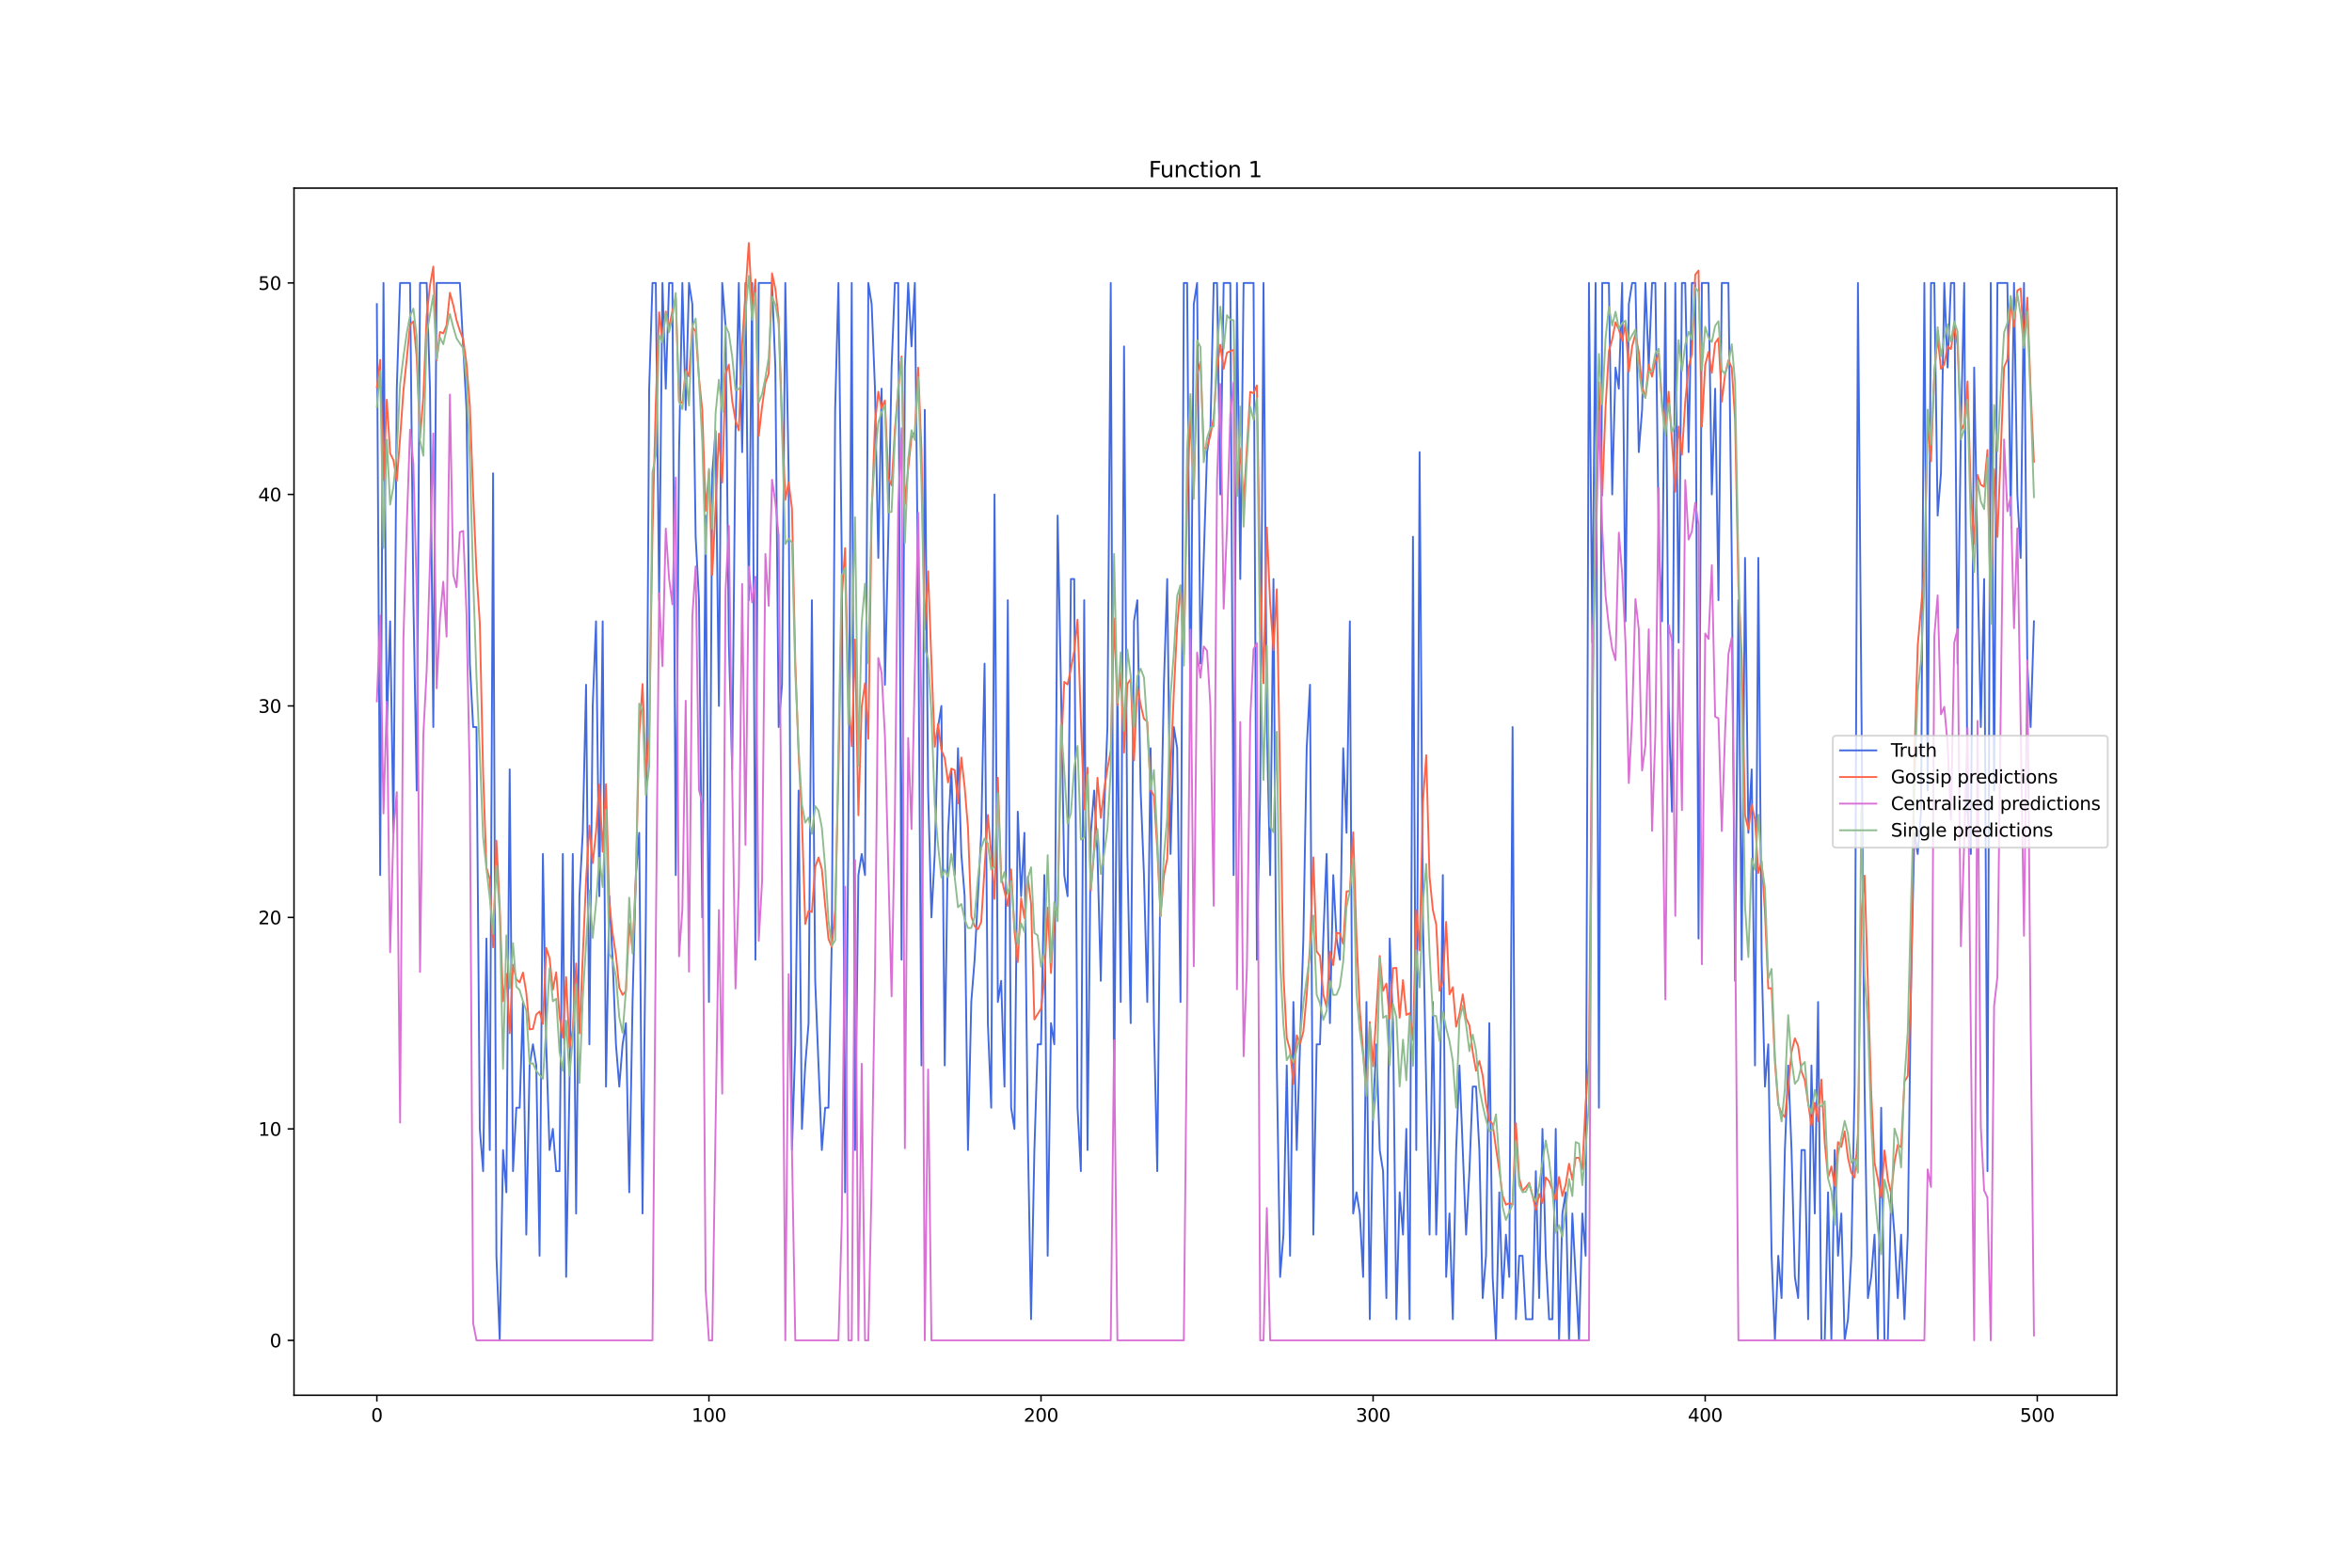 <?xml version="1.0" encoding="utf-8" standalone="no"?>
<!DOCTYPE svg PUBLIC "-//W3C//DTD SVG 1.1//EN"
  "http://www.w3.org/Graphics/SVG/1.1/DTD/svg11.dtd">
<svg xmlns:xlink="http://www.w3.org/1999/xlink" width="1296pt" height="864pt" viewBox="0 0 1296 864" xmlns="http://www.w3.org/2000/svg" version="1.1">
 <defs>
  <style type="text/css">*{stroke-linejoin: round; stroke-linecap: butt}</style>
 </defs>
 <g id="figure_1">
  <g id="patch_1">
   <path d="M 0 864 
L 1296 864 
L 1296 0 
L 0 0 
z
" style="fill: #ffffff"/>
  </g>
  <g id="axes_1">
   <g id="patch_2">
    <path d="M 162 768.96 
L 1166.4 768.96 
L 1166.4 103.68 
L 162 103.68 
z
" style="fill: #ffffff"/>
   </g>
   <g id="matplotlib.axis_1">
    <g id="xtick_1">
     <g id="line2d_1">
      <defs>
       <path id="m6e4fcd5445" d="M 0 0 
L 0 3.5 
" style="stroke: #000000; stroke-width: 0.8"/>
      </defs>
      <g>
       <use xlink:href="#m6e4fcd5445" x="207.655" y="768.96" style="stroke: #000000; stroke-width: 0.8"/>
      </g>
     </g>
     <g id="text_1">
      <!-- 0 -->
      <g transform="translate(204.473 783.558) scale(0.1 -0.1)">
       <defs>
        <path id="DejaVuSans-30" d="M 2034 4250 
Q 1547 4250 1301 3770 
Q 1056 3291 1056 2328 
Q 1056 1369 1301 889 
Q 1547 409 2034 409 
Q 2525 409 2770 889 
Q 3016 1369 3016 2328 
Q 3016 3291 2770 3770 
Q 2525 4250 2034 4250 
z
M 2034 4750 
Q 2819 4750 3233 4129 
Q 3647 3509 3647 2328 
Q 3647 1150 3233 529 
Q 2819 -91 2034 -91 
Q 1250 -91 836 529 
Q 422 1150 422 2328 
Q 422 3509 836 4129 
Q 1250 4750 2034 4750 
z
" transform="scale(0.016)"/>
       </defs>
       <use xlink:href="#DejaVuSans-30"/>
      </g>
     </g>
    </g>
    <g id="xtick_2">
     <g id="line2d_2">
      <g>
       <use xlink:href="#m6e4fcd5445" x="390.639" y="768.96" style="stroke: #000000; stroke-width: 0.8"/>
      </g>
     </g>
     <g id="text_2">
      <!-- 100 -->
      <g transform="translate(381.095 783.558) scale(0.1 -0.1)">
       <defs>
        <path id="DejaVuSans-31" d="M 794 531 
L 1825 531 
L 1825 4091 
L 703 3866 
L 703 4441 
L 1819 4666 
L 2450 4666 
L 2450 531 
L 3481 531 
L 3481 0 
L 794 0 
L 794 531 
z
" transform="scale(0.016)"/>
       </defs>
       <use xlink:href="#DejaVuSans-31"/>
       <use xlink:href="#DejaVuSans-30" x="63.623"/>
       <use xlink:href="#DejaVuSans-30" x="127.246"/>
      </g>
     </g>
    </g>
    <g id="xtick_3">
     <g id="line2d_3">
      <g>
       <use xlink:href="#m6e4fcd5445" x="573.623" y="768.96" style="stroke: #000000; stroke-width: 0.8"/>
      </g>
     </g>
     <g id="text_3">
      <!-- 200 -->
      <g transform="translate(564.079 783.558) scale(0.1 -0.1)">
       <defs>
        <path id="DejaVuSans-32" d="M 1228 531 
L 3431 531 
L 3431 0 
L 469 0 
L 469 531 
Q 828 903 1448 1529 
Q 2069 2156 2228 2338 
Q 2531 2678 2651 2914 
Q 2772 3150 2772 3378 
Q 2772 3750 2511 3984 
Q 2250 4219 1831 4219 
Q 1534 4219 1204 4116 
Q 875 4013 500 3803 
L 500 4441 
Q 881 4594 1212 4672 
Q 1544 4750 1819 4750 
Q 2544 4750 2975 4387 
Q 3406 4025 3406 3419 
Q 3406 3131 3298 2873 
Q 3191 2616 2906 2266 
Q 2828 2175 2409 1742 
Q 1991 1309 1228 531 
z
" transform="scale(0.016)"/>
       </defs>
       <use xlink:href="#DejaVuSans-32"/>
       <use xlink:href="#DejaVuSans-30" x="63.623"/>
       <use xlink:href="#DejaVuSans-30" x="127.246"/>
      </g>
     </g>
    </g>
    <g id="xtick_4">
     <g id="line2d_4">
      <g>
       <use xlink:href="#m6e4fcd5445" x="756.607" y="768.96" style="stroke: #000000; stroke-width: 0.8"/>
      </g>
     </g>
     <g id="text_4">
      <!-- 300 -->
      <g transform="translate(747.063 783.558) scale(0.1 -0.1)">
       <defs>
        <path id="DejaVuSans-33" d="M 2597 2516 
Q 3050 2419 3304 2112 
Q 3559 1806 3559 1356 
Q 3559 666 3084 287 
Q 2609 -91 1734 -91 
Q 1441 -91 1130 -33 
Q 819 25 488 141 
L 488 750 
Q 750 597 1062 519 
Q 1375 441 1716 441 
Q 2309 441 2620 675 
Q 2931 909 2931 1356 
Q 2931 1769 2642 2001 
Q 2353 2234 1838 2234 
L 1294 2234 
L 1294 2753 
L 1863 2753 
Q 2328 2753 2575 2939 
Q 2822 3125 2822 3475 
Q 2822 3834 2567 4026 
Q 2313 4219 1838 4219 
Q 1578 4219 1281 4162 
Q 984 4106 628 3988 
L 628 4550 
Q 988 4650 1302 4700 
Q 1616 4750 1894 4750 
Q 2613 4750 3031 4423 
Q 3450 4097 3450 3541 
Q 3450 3153 3228 2886 
Q 3006 2619 2597 2516 
z
" transform="scale(0.016)"/>
       </defs>
       <use xlink:href="#DejaVuSans-33"/>
       <use xlink:href="#DejaVuSans-30" x="63.623"/>
       <use xlink:href="#DejaVuSans-30" x="127.246"/>
      </g>
     </g>
    </g>
    <g id="xtick_5">
     <g id="line2d_5">
      <g>
       <use xlink:href="#m6e4fcd5445" x="939.591" y="768.96" style="stroke: #000000; stroke-width: 0.8"/>
      </g>
     </g>
     <g id="text_5">
      <!-- 400 -->
      <g transform="translate(930.047 783.558) scale(0.1 -0.1)">
       <defs>
        <path id="DejaVuSans-34" d="M 2419 4116 
L 825 1625 
L 2419 1625 
L 2419 4116 
z
M 2253 4666 
L 3047 4666 
L 3047 1625 
L 3713 1625 
L 3713 1100 
L 3047 1100 
L 3047 0 
L 2419 0 
L 2419 1100 
L 313 1100 
L 313 1709 
L 2253 4666 
z
" transform="scale(0.016)"/>
       </defs>
       <use xlink:href="#DejaVuSans-34"/>
       <use xlink:href="#DejaVuSans-30" x="63.623"/>
       <use xlink:href="#DejaVuSans-30" x="127.246"/>
      </g>
     </g>
    </g>
    <g id="xtick_6">
     <g id="line2d_6">
      <g>
       <use xlink:href="#m6e4fcd5445" x="1122.575" y="768.96" style="stroke: #000000; stroke-width: 0.8"/>
      </g>
     </g>
     <g id="text_6">
      <!-- 500 -->
      <g transform="translate(1113.032 783.558) scale(0.1 -0.1)">
       <defs>
        <path id="DejaVuSans-35" d="M 691 4666 
L 3169 4666 
L 3169 4134 
L 1269 4134 
L 1269 2991 
Q 1406 3038 1543 3061 
Q 1681 3084 1819 3084 
Q 2600 3084 3056 2656 
Q 3513 2228 3513 1497 
Q 3513 744 3044 326 
Q 2575 -91 1722 -91 
Q 1428 -91 1123 -41 
Q 819 9 494 109 
L 494 744 
Q 775 591 1075 516 
Q 1375 441 1709 441 
Q 2250 441 2565 725 
Q 2881 1009 2881 1497 
Q 2881 1984 2565 2268 
Q 2250 2553 1709 2553 
Q 1456 2553 1204 2497 
Q 953 2441 691 2322 
L 691 4666 
z
" transform="scale(0.016)"/>
       </defs>
       <use xlink:href="#DejaVuSans-35"/>
       <use xlink:href="#DejaVuSans-30" x="63.623"/>
       <use xlink:href="#DejaVuSans-30" x="127.246"/>
      </g>
     </g>
    </g>
   </g>
   <g id="matplotlib.axis_2">
    <g id="ytick_1">
     <g id="line2d_7">
      <defs>
       <path id="m692f39f81a" d="M 0 0 
L -3.5 0 
" style="stroke: #000000; stroke-width: 0.8"/>
      </defs>
      <g>
       <use xlink:href="#m692f39f81a" x="162" y="738.72" style="stroke: #000000; stroke-width: 0.8"/>
      </g>
     </g>
     <g id="text_7">
      <!-- 0 -->
      <g transform="translate(148.637 742.519) scale(0.1 -0.1)">
       <use xlink:href="#DejaVuSans-30"/>
      </g>
     </g>
    </g>
    <g id="ytick_2">
     <g id="line2d_8">
      <g>
       <use xlink:href="#m692f39f81a" x="162" y="622.165" style="stroke: #000000; stroke-width: 0.8"/>
      </g>
     </g>
     <g id="text_8">
      <!-- 10 -->
      <g transform="translate(142.275 625.964) scale(0.1 -0.1)">
       <use xlink:href="#DejaVuSans-31"/>
       <use xlink:href="#DejaVuSans-30" x="63.623"/>
      </g>
     </g>
    </g>
    <g id="ytick_3">
     <g id="line2d_9">
      <g>
       <use xlink:href="#m692f39f81a" x="162" y="505.61" style="stroke: #000000; stroke-width: 0.8"/>
      </g>
     </g>
     <g id="text_9">
      <!-- 20 -->
      <g transform="translate(142.275 509.41) scale(0.1 -0.1)">
       <use xlink:href="#DejaVuSans-32"/>
       <use xlink:href="#DejaVuSans-30" x="63.623"/>
      </g>
     </g>
    </g>
    <g id="ytick_4">
     <g id="line2d_10">
      <g>
       <use xlink:href="#m692f39f81a" x="162" y="389.056" style="stroke: #000000; stroke-width: 0.8"/>
      </g>
     </g>
     <g id="text_10">
      <!-- 30 -->
      <g transform="translate(142.275 392.855) scale(0.1 -0.1)">
       <use xlink:href="#DejaVuSans-33"/>
       <use xlink:href="#DejaVuSans-30" x="63.623"/>
      </g>
     </g>
    </g>
    <g id="ytick_5">
     <g id="line2d_11">
      <g>
       <use xlink:href="#m692f39f81a" x="162" y="272.501" style="stroke: #000000; stroke-width: 0.8"/>
      </g>
     </g>
     <g id="text_11">
      <!-- 40 -->
      <g transform="translate(142.275 276.3) scale(0.1 -0.1)">
       <use xlink:href="#DejaVuSans-34"/>
       <use xlink:href="#DejaVuSans-30" x="63.623"/>
      </g>
     </g>
    </g>
    <g id="ytick_6">
     <g id="line2d_12">
      <g>
       <use xlink:href="#m692f39f81a" x="162" y="155.946" style="stroke: #000000; stroke-width: 0.8"/>
      </g>
     </g>
     <g id="text_12">
      <!-- 50 -->
      <g transform="translate(142.275 159.745) scale(0.1 -0.1)">
       <use xlink:href="#DejaVuSans-35"/>
       <use xlink:href="#DejaVuSans-30" x="63.623"/>
      </g>
     </g>
    </g>
   </g>
   <g id="line2d_13">
    <path d="M 207.655 167.601 
L 209.484 482.299 
L 211.314 155.946 
L 213.144 400.711 
L 214.974 342.434 
L 216.804 458.988 
L 218.634 214.223 
L 220.463 155.946 
L 225.953 155.946 
L 227.783 330.778 
L 229.613 435.678 
L 231.442 155.946 
L 235.102 155.946 
L 236.932 214.223 
L 238.762 400.711 
L 240.592 155.946 
L 253.401 155.946 
L 257.06 225.879 
L 258.89 365.745 
L 260.72 400.711 
L 262.55 400.711 
L 264.38 622.165 
L 266.209 645.476 
L 268.039 517.266 
L 269.869 633.821 
L 271.699 260.845 
L 273.529 692.098 
L 275.359 738.72 
L 277.189 633.821 
L 279.018 657.132 
L 280.848 424.022 
L 282.678 645.476 
L 284.508 610.51 
L 286.338 610.51 
L 288.168 552.232 
L 289.997 680.443 
L 291.827 587.199 
L 293.657 575.543 
L 295.487 587.199 
L 297.317 692.098 
L 299.147 470.644 
L 300.976 575.543 
L 302.806 633.821 
L 304.636 622.165 
L 306.466 645.476 
L 308.296 645.476 
L 310.126 470.644 
L 311.956 703.754 
L 313.785 598.854 
L 315.615 470.644 
L 317.445 668.787 
L 319.275 493.955 
L 321.105 458.988 
L 322.935 377.4 
L 324.764 575.543 
L 326.594 389.056 
L 328.424 342.434 
L 330.254 493.955 
L 332.084 342.434 
L 333.914 598.854 
L 335.743 493.955 
L 337.573 528.921 
L 339.403 575.543 
L 341.233 598.854 
L 343.063 575.543 
L 344.893 563.888 
L 346.723 657.132 
L 348.552 552.232 
L 350.382 482.299 
L 352.212 458.988 
L 354.042 668.787 
L 355.872 505.61 
L 357.702 214.223 
L 359.531 155.946 
L 361.361 155.946 
L 363.191 330.778 
L 365.021 155.946 
L 366.851 214.223 
L 368.681 155.946 
L 370.51 155.946 
L 372.34 482.299 
L 374.17 249.19 
L 376 155.946 
L 377.83 225.879 
L 379.66 155.946 
L 381.489 167.601 
L 383.319 295.812 
L 385.149 330.778 
L 386.979 505.61 
L 388.809 284.156 
L 390.639 552.232 
L 392.469 260.845 
L 394.298 237.534 
L 396.128 389.056 
L 397.958 155.946 
L 399.788 179.257 
L 401.618 354.089 
L 403.448 424.022 
L 405.277 237.534 
L 407.107 155.946 
L 408.937 249.19 
L 410.767 155.946 
L 412.597 330.778 
L 414.427 155.946 
L 416.256 528.921 
L 418.086 155.946 
L 425.406 155.946 
L 427.236 202.568 
L 429.065 400.711 
L 430.895 377.4 
L 432.725 155.946 
L 434.555 260.845 
L 436.385 633.821 
L 438.215 575.543 
L 440.044 435.678 
L 441.874 622.165 
L 443.704 587.199 
L 445.534 563.888 
L 447.364 330.778 
L 449.194 540.577 
L 452.853 633.821 
L 454.683 610.51 
L 456.513 610.51 
L 458.343 517.266 
L 460.173 225.879 
L 462.003 155.946 
L 463.832 307.467 
L 465.662 657.132 
L 467.492 458.988 
L 469.322 155.946 
L 471.152 633.821 
L 472.982 482.299 
L 474.811 470.644 
L 476.641 482.299 
L 478.471 155.946 
L 480.301 167.601 
L 482.131 214.223 
L 483.961 307.467 
L 485.79 214.223 
L 487.62 377.4 
L 489.45 295.812 
L 491.28 202.568 
L 493.11 155.946 
L 494.94 155.946 
L 496.77 528.921 
L 498.599 202.568 
L 500.429 155.946 
L 502.259 190.912 
L 504.089 155.946 
L 505.919 330.778 
L 507.749 587.199 
L 509.578 225.879 
L 511.408 435.678 
L 513.238 505.61 
L 515.068 470.644 
L 516.898 400.711 
L 518.728 389.056 
L 520.557 587.199 
L 522.387 458.988 
L 524.217 424.022 
L 526.047 482.299 
L 527.877 412.367 
L 529.707 470.644 
L 531.536 493.955 
L 533.366 633.821 
L 535.196 552.232 
L 537.026 528.921 
L 540.686 458.988 
L 542.516 365.745 
L 544.345 563.888 
L 546.175 610.51 
L 548.005 272.501 
L 549.835 552.232 
L 551.665 540.577 
L 553.495 598.854 
L 555.324 330.778 
L 557.154 610.51 
L 558.984 622.165 
L 560.814 447.333 
L 562.644 493.955 
L 564.474 458.988 
L 566.303 622.165 
L 568.133 727.065 
L 569.963 633.821 
L 571.793 575.543 
L 573.623 575.543 
L 575.453 482.299 
L 577.283 692.098 
L 579.112 563.888 
L 580.942 575.543 
L 582.772 284.156 
L 584.602 377.4 
L 586.432 482.299 
L 588.262 493.955 
L 590.091 319.123 
L 591.921 319.123 
L 593.751 610.51 
L 595.581 645.476 
L 597.411 330.778 
L 599.241 633.821 
L 601.07 458.988 
L 602.9 435.678 
L 604.73 470.644 
L 606.56 540.577 
L 608.39 447.333 
L 610.22 400.711 
L 612.05 155.946 
L 613.879 610.51 
L 615.709 377.4 
L 617.539 552.232 
L 619.369 190.912 
L 621.199 470.644 
L 623.029 563.888 
L 624.858 342.434 
L 626.688 330.778 
L 628.518 435.678 
L 630.348 482.299 
L 632.178 552.232 
L 634.008 412.367 
L 635.837 563.888 
L 637.667 645.476 
L 639.497 470.644 
L 641.327 377.4 
L 643.157 319.123 
L 644.987 470.644 
L 646.817 400.711 
L 648.646 412.367 
L 650.476 552.232 
L 652.306 155.946 
L 654.136 155.946 
L 655.966 400.711 
L 657.796 167.601 
L 659.625 155.946 
L 661.455 365.745 
L 665.115 249.19 
L 666.945 237.534 
L 668.775 155.946 
L 670.604 155.946 
L 672.434 272.501 
L 674.264 155.946 
L 677.924 155.946 
L 679.754 482.299 
L 681.583 155.946 
L 683.413 319.123 
L 685.243 155.946 
L 690.733 155.946 
L 692.563 528.921 
L 694.392 435.678 
L 696.222 155.946 
L 698.052 400.711 
L 699.882 482.299 
L 701.712 319.123 
L 703.542 587.199 
L 705.371 703.754 
L 707.201 680.443 
L 709.031 587.199 
L 710.861 692.098 
L 712.691 552.232 
L 714.521 633.821 
L 718.18 517.266 
L 720.01 412.367 
L 721.84 377.4 
L 723.67 680.443 
L 725.5 575.543 
L 727.33 575.543 
L 729.159 517.266 
L 730.989 470.644 
L 732.819 563.888 
L 734.649 482.299 
L 736.479 517.266 
L 738.309 528.921 
L 740.138 412.367 
L 741.968 458.988 
L 743.798 342.434 
L 745.628 668.787 
L 747.458 657.132 
L 749.288 668.787 
L 751.117 703.754 
L 752.947 552.232 
L 754.777 727.065 
L 756.607 610.51 
L 758.437 575.543 
L 760.267 633.821 
L 762.097 645.476 
L 763.926 715.409 
L 765.756 517.266 
L 767.586 563.888 
L 769.416 727.065 
L 771.246 657.132 
L 773.076 680.443 
L 774.905 622.165 
L 776.735 727.065 
L 778.565 295.812 
L 780.395 633.821 
L 782.225 249.19 
L 784.055 505.61 
L 785.884 598.854 
L 787.714 680.443 
L 789.544 552.232 
L 791.374 680.443 
L 793.204 622.165 
L 795.034 482.299 
L 796.864 703.754 
L 798.693 668.787 
L 800.523 727.065 
L 802.353 633.821 
L 804.183 587.199 
L 807.843 680.443 
L 809.672 645.476 
L 811.502 598.854 
L 813.332 598.854 
L 815.162 633.821 
L 816.992 715.409 
L 818.822 692.098 
L 820.651 563.888 
L 822.481 703.754 
L 824.311 738.72 
L 826.141 657.132 
L 827.971 715.409 
L 829.801 680.443 
L 831.63 703.754 
L 833.46 400.711 
L 835.29 727.065 
L 837.12 692.098 
L 838.95 692.098 
L 840.78 727.065 
L 844.439 727.065 
L 846.269 645.476 
L 848.099 715.409 
L 849.929 622.165 
L 851.759 692.098 
L 853.589 727.065 
L 855.418 727.065 
L 857.248 622.165 
L 859.078 738.72 
L 860.908 668.787 
L 862.738 657.132 
L 864.568 738.72 
L 866.397 668.787 
L 870.057 738.72 
L 871.887 668.787 
L 873.717 692.098 
L 875.547 155.946 
L 877.377 354.089 
L 879.206 155.946 
L 881.036 610.51 
L 882.866 155.946 
L 886.526 155.946 
L 888.356 272.501 
L 890.185 202.568 
L 892.015 214.223 
L 893.845 155.946 
L 895.675 342.434 
L 897.505 167.601 
L 899.335 155.946 
L 901.164 155.946 
L 902.994 249.19 
L 904.824 225.879 
L 906.654 155.946 
L 908.484 202.568 
L 910.314 155.946 
L 912.144 155.946 
L 913.973 295.812 
L 915.803 342.434 
L 917.633 155.946 
L 919.463 389.056 
L 921.293 447.333 
L 923.123 155.946 
L 924.952 354.089 
L 926.782 155.946 
L 928.612 155.946 
L 930.442 249.19 
L 932.272 155.946 
L 934.102 155.946 
L 935.931 517.266 
L 937.761 155.946 
L 941.421 155.946 
L 943.251 272.501 
L 945.081 214.223 
L 946.911 330.778 
L 948.74 155.946 
L 952.4 155.946 
L 954.23 307.467 
L 956.06 540.577 
L 957.89 330.778 
L 959.719 528.921 
L 961.549 307.467 
L 963.379 458.988 
L 965.209 424.022 
L 967.039 587.199 
L 968.869 307.467 
L 970.698 528.921 
L 972.528 598.854 
L 974.358 575.543 
L 976.188 692.098 
L 978.018 738.72 
L 979.848 692.098 
L 981.678 715.409 
L 983.507 633.821 
L 985.337 587.199 
L 987.167 633.821 
L 988.997 703.754 
L 990.827 715.409 
L 992.657 633.821 
L 994.486 633.821 
L 996.316 727.065 
L 998.146 587.199 
L 999.976 668.787 
L 1001.806 552.232 
L 1003.636 738.72 
L 1005.465 738.72 
L 1007.295 657.132 
L 1009.125 738.72 
L 1010.955 633.821 
L 1012.785 692.098 
L 1014.615 668.787 
L 1016.444 738.72 
L 1018.274 727.065 
L 1020.104 692.098 
L 1021.934 598.854 
L 1023.764 155.946 
L 1027.424 598.854 
L 1029.253 715.409 
L 1031.083 703.754 
L 1032.913 680.443 
L 1034.743 738.72 
L 1036.573 610.51 
L 1038.403 738.72 
L 1040.232 738.72 
L 1042.062 657.132 
L 1043.892 680.443 
L 1045.722 715.409 
L 1047.552 680.443 
L 1049.382 727.065 
L 1051.211 680.443 
L 1053.041 540.577 
L 1054.871 458.988 
L 1056.701 470.644 
L 1058.531 447.333 
L 1060.361 155.946 
L 1062.191 435.678 
L 1064.02 155.946 
L 1065.85 155.946 
L 1067.68 284.156 
L 1069.51 260.845 
L 1071.34 155.946 
L 1073.17 202.568 
L 1074.999 155.946 
L 1076.829 155.946 
L 1078.659 365.745 
L 1080.489 237.534 
L 1082.319 155.946 
L 1084.149 447.333 
L 1085.978 470.644 
L 1087.808 202.568 
L 1089.638 307.467 
L 1091.468 400.711 
L 1093.298 319.123 
L 1095.128 645.476 
L 1096.958 155.946 
L 1098.787 435.678 
L 1100.617 155.946 
L 1106.107 155.946 
L 1107.937 284.156 
L 1109.766 155.946 
L 1111.596 272.501 
L 1113.426 307.467 
L 1115.256 155.946 
L 1117.086 365.745 
L 1118.916 400.711 
L 1120.745 342.434 
L 1120.745 342.434 
" clip-path="url(#peb26328961)" style="fill: none; stroke: #4169e1; stroke-linecap: square"/>
   </g>
   <g id="line2d_14">
    <path d="M 207.655 213.51 
L 209.484 198.312 
L 211.314 264.589 
L 213.144 220.301 
L 214.974 249.876 
L 216.804 253.589 
L 218.634 265.025 
L 220.463 241.395 
L 222.293 215.394 
L 224.123 197.912 
L 225.953 178.879 
L 227.783 177.114 
L 229.613 197.014 
L 231.442 241.381 
L 233.272 218.445 
L 235.102 174.046 
L 236.932 157.362 
L 238.762 146.914 
L 240.592 198.626 
L 242.422 182.95 
L 244.251 183.709 
L 246.081 179.312 
L 247.911 161.381 
L 249.741 168.105 
L 251.571 176.447 
L 253.401 182.288 
L 255.23 186.932 
L 257.06 200.441 
L 258.89 223.567 
L 260.72 272.126 
L 262.55 315.207 
L 264.38 343.374 
L 266.209 426.209 
L 268.039 478.112 
L 269.869 484.542 
L 271.699 522.121 
L 273.529 463.273 
L 275.359 499.709 
L 277.189 551.794 
L 279.018 536.748 
L 280.848 569.464 
L 282.678 531.666 
L 284.508 539.701 
L 286.338 541.458 
L 288.168 535.987 
L 289.997 547.051 
L 291.827 567.337 
L 293.657 567.073 
L 295.487 559.102 
L 297.317 557.469 
L 299.147 564.33 
L 300.976 522.428 
L 302.806 528.025 
L 304.636 545.472 
L 306.466 535.864 
L 308.296 559.875 
L 310.126 571.901 
L 311.956 538.479 
L 313.785 577.591 
L 315.615 567.263 
L 317.445 530.976 
L 319.275 569.488 
L 322.935 485.265 
L 324.764 454.99 
L 326.594 475.713 
L 328.424 458.554 
L 330.254 432.288 
L 332.084 469.4 
L 333.914 432.197 
L 335.743 498.008 
L 337.573 514.437 
L 339.403 526.618 
L 341.233 544.423 
L 343.063 548.335 
L 344.893 546.197 
L 346.723 508.876 
L 348.552 523.445 
L 350.382 483.557 
L 352.212 405.231 
L 354.042 376.999 
L 355.872 427.5 
L 357.702 404.209 
L 359.531 293.972 
L 361.361 221.884 
L 363.191 172.1 
L 365.021 187.666 
L 366.851 171.7 
L 368.681 180.416 
L 370.51 171.379 
L 372.34 164.313 
L 374.17 221.312 
L 376 222.116 
L 377.83 203.969 
L 379.66 207.443 
L 381.489 180.258 
L 383.319 182.683 
L 385.149 208.371 
L 386.979 226.154 
L 388.809 281.523 
L 390.639 259.68 
L 392.469 316.941 
L 394.298 279.192 
L 396.128 238.993 
L 397.958 265.972 
L 399.788 206.169 
L 401.618 200.958 
L 403.448 221.08 
L 405.277 231.733 
L 407.107 237.261 
L 408.937 189.275 
L 412.597 133.92 
L 414.427 169.663 
L 416.256 154.043 
L 418.086 240.223 
L 419.916 224.263 
L 421.746 210.993 
L 423.576 205.908 
L 425.406 150.609 
L 427.236 159.216 
L 429.065 175.836 
L 430.895 231.11 
L 432.725 275.486 
L 434.555 265.906 
L 436.385 280.121 
L 438.215 364.48 
L 440.044 415.618 
L 441.874 451.82 
L 443.704 509.282 
L 445.534 502.045 
L 447.364 502.685 
L 449.194 477.838 
L 451.023 472.577 
L 452.853 478.99 
L 454.683 498.997 
L 456.513 517.482 
L 458.343 521.961 
L 460.173 501.687 
L 462.003 425.762 
L 463.832 329.939 
L 465.662 302.09 
L 467.492 384.006 
L 469.322 411.307 
L 471.152 352.448 
L 472.982 449.332 
L 474.811 389.572 
L 476.641 376.557 
L 478.471 407.2 
L 480.301 283.59 
L 482.131 233.347 
L 483.961 215.847 
L 485.79 225.053 
L 487.62 220.688 
L 489.45 263.417 
L 491.28 267.466 
L 493.11 236.673 
L 494.94 214.964 
L 496.77 196.481 
L 498.599 277.875 
L 500.429 258.3 
L 502.259 241.253 
L 504.089 238.27 
L 505.919 202.583 
L 507.749 248.28 
L 509.578 346.953 
L 511.408 314.838 
L 513.238 364.928 
L 515.068 411.61 
L 516.898 398.989 
L 518.728 413.435 
L 520.557 417.785 
L 522.387 431.251 
L 524.217 423.58 
L 526.047 424.475 
L 527.877 442.802 
L 529.707 417.446 
L 531.536 433.65 
L 533.366 456.033 
L 535.196 505.007 
L 537.026 510.443 
L 538.856 512.161 
L 540.686 508.085 
L 544.345 449.143 
L 546.175 470.676 
L 548.005 495.415 
L 549.835 428.63 
L 551.665 483.167 
L 555.324 499.266 
L 557.154 479.176 
L 558.984 513.05 
L 560.814 530.222 
L 562.644 495.073 
L 564.474 505.913 
L 566.303 483.213 
L 568.133 497.976 
L 569.963 561.898 
L 573.623 555.901 
L 575.453 540.158 
L 577.283 500.162 
L 579.112 536.282 
L 580.942 506.123 
L 582.772 499.784 
L 584.602 414.962 
L 586.432 375.805 
L 588.262 377.243 
L 590.091 368.587 
L 591.921 358.863 
L 593.751 341.484 
L 595.581 396.909 
L 597.411 446.084 
L 599.241 423.085 
L 601.07 490.961 
L 602.9 467.576 
L 604.73 428.647 
L 606.56 450.765 
L 608.39 435.312 
L 610.22 423.704 
L 612.05 413.533 
L 613.879 340.897 
L 615.709 388.82 
L 617.539 370.576 
L 619.369 414.768 
L 621.199 377.069 
L 623.029 374.309 
L 624.858 419.12 
L 626.688 378.227 
L 628.518 388.451 
L 630.348 396.153 
L 632.178 397.758 
L 634.008 435.395 
L 635.837 438.472 
L 637.667 467.645 
L 639.497 504.896 
L 641.327 482.729 
L 643.157 473.235 
L 644.987 424.657 
L 646.817 381.653 
L 648.646 344.914 
L 650.476 322.692 
L 652.306 360.736 
L 654.136 272.415 
L 655.966 229.349 
L 657.796 269.907 
L 659.625 206.431 
L 661.455 199.55 
L 663.285 247.148 
L 665.115 246.832 
L 666.945 239.912 
L 668.775 230.202 
L 670.604 202.714 
L 672.434 189.967 
L 674.264 203.255 
L 676.094 194.355 
L 679.754 192.771 
L 681.583 273.366 
L 683.413 247.326 
L 685.243 277.543 
L 688.903 215.953 
L 690.733 216.754 
L 692.563 212.411 
L 694.392 320.981 
L 696.222 376.575 
L 698.052 290.736 
L 699.882 332.819 
L 701.712 358.289 
L 703.542 324.761 
L 707.201 537.213 
L 709.031 572.027 
L 710.861 578.827 
L 712.691 597.45 
L 714.521 570.618 
L 716.35 575.359 
L 718.18 568.562 
L 720.01 548.343 
L 721.84 521.208 
L 723.67 472.524 
L 725.5 524.385 
L 727.33 526.84 
L 729.159 548.032 
L 730.989 555.096 
L 732.819 524.526 
L 734.649 531.943 
L 736.479 514.073 
L 738.309 514.48 
L 740.138 520.236 
L 741.968 491.272 
L 743.798 491.086 
L 745.628 458.697 
L 747.458 516.411 
L 749.288 556.836 
L 752.947 603.003 
L 754.777 563.283 
L 756.607 587.671 
L 760.267 526.842 
L 762.097 546.111 
L 763.926 542.089 
L 765.756 561.54 
L 767.586 533.59 
L 769.416 533.453 
L 771.246 560.889 
L 773.076 540.142 
L 774.905 559.359 
L 776.735 558.418 
L 778.565 573.212 
L 780.395 501.658 
L 782.225 523.77 
L 784.055 442.228 
L 785.884 416.192 
L 787.714 483.358 
L 789.544 501.518 
L 791.374 509.492 
L 793.204 546.047 
L 795.034 540.771 
L 796.864 508.08 
L 798.693 548.003 
L 800.523 544.082 
L 802.353 565.857 
L 804.183 558.954 
L 806.013 548.022 
L 807.843 561.132 
L 809.672 565.103 
L 811.502 579.818 
L 813.332 590.13 
L 815.162 584.769 
L 816.992 592.785 
L 818.822 608.343 
L 820.651 617.586 
L 822.481 619.494 
L 824.311 632.781 
L 826.141 644.876 
L 827.971 658.989 
L 829.801 663.956 
L 831.63 663.179 
L 833.46 663.828 
L 835.29 618.993 
L 837.12 649.275 
L 838.95 656.369 
L 840.78 654.301 
L 842.61 651.888 
L 844.439 658.769 
L 846.269 666.77 
L 848.099 658.04 
L 849.929 663 
L 851.759 648.864 
L 853.589 650.992 
L 855.418 655.744 
L 857.248 661.408 
L 859.078 648.662 
L 860.908 659.188 
L 862.738 652.875 
L 864.568 641.366 
L 866.397 650.163 
L 868.227 638.085 
L 870.057 638.122 
L 871.887 644.357 
L 873.717 608.09 
L 875.547 583.648 
L 877.377 386.905 
L 879.206 289.246 
L 881.036 210.754 
L 882.866 273.082 
L 884.696 224.524 
L 886.526 193.376 
L 888.356 187.078 
L 890.185 177.57 
L 892.015 181.503 
L 893.845 187.842 
L 895.675 178.441 
L 897.505 204.889 
L 899.335 190.955 
L 901.164 183.96 
L 902.994 193.983 
L 904.824 213.305 
L 906.654 219.121 
L 908.484 201.11 
L 910.314 207.599 
L 912.144 199.058 
L 913.973 194.798 
L 915.803 221.779 
L 917.633 237.713 
L 919.463 215.844 
L 923.123 271 
L 924.952 235.054 
L 926.782 250.66 
L 928.612 221.296 
L 930.442 202.526 
L 932.272 195.136 
L 934.102 151.376 
L 935.931 149.094 
L 937.761 235.223 
L 939.591 201.186 
L 941.421 193.885 
L 943.251 205.501 
L 945.081 189.032 
L 946.911 186.382 
L 948.74 221.419 
L 950.57 206.211 
L 952.4 198.57 
L 954.23 202.694 
L 956.06 231.562 
L 957.89 322.875 
L 959.719 361.803 
L 961.549 449.335 
L 963.379 457.126 
L 965.209 443.562 
L 967.039 451.623 
L 968.869 481.126 
L 970.698 474.766 
L 972.528 502.945 
L 974.358 544.8 
L 976.188 544.63 
L 978.018 585.449 
L 979.848 608.76 
L 981.678 613.635 
L 983.507 615.715 
L 985.337 598.585 
L 987.167 579.961 
L 988.997 572.21 
L 990.827 576.547 
L 992.657 590.43 
L 994.486 595.28 
L 998.146 620.448 
L 999.976 607.775 
L 1001.806 617.915 
L 1003.636 594.979 
L 1005.465 629.757 
L 1007.295 649.031 
L 1009.125 642.889 
L 1010.955 653.575 
L 1012.785 629.436 
L 1014.615 632.11 
L 1016.444 623.459 
L 1018.274 638.119 
L 1020.104 646.284 
L 1021.934 649.01 
L 1023.764 624.998 
L 1025.594 504.301 
L 1027.424 482.572 
L 1031.083 602.346 
L 1032.913 640.743 
L 1034.743 649.798 
L 1036.573 660.006 
L 1038.403 633.993 
L 1040.232 649.963 
L 1042.062 657.835 
L 1043.892 640.492 
L 1045.722 630.908 
L 1047.552 632.27 
L 1049.382 596.122 
L 1051.211 593.073 
L 1053.041 543.959 
L 1054.871 417.856 
L 1056.701 355.732 
L 1060.361 313.93 
L 1062.191 232.61 
L 1064.02 254.2 
L 1065.85 204.993 
L 1067.68 185.761 
L 1069.51 203.272 
L 1071.34 200.813 
L 1073.17 190.826 
L 1074.999 192.399 
L 1076.829 179.769 
L 1078.659 190.288 
L 1080.489 237.322 
L 1082.319 233.801 
L 1084.149 210.197 
L 1085.978 271.266 
L 1087.808 299.67 
L 1089.638 261.728 
L 1091.468 267.162 
L 1093.298 268.293 
L 1095.128 248.023 
L 1096.958 341.861 
L 1098.787 258.598 
L 1100.617 295.902 
L 1104.277 202.433 
L 1106.107 198.128 
L 1107.937 165.772 
L 1109.766 180.017 
L 1111.596 160.092 
L 1113.426 158.99 
L 1115.256 190.356 
L 1117.086 164.056 
L 1118.916 214.937 
L 1120.745 254.459 
L 1120.745 254.459 
" clip-path="url(#peb26328961)" style="fill: none; stroke: #ff6347; stroke-linecap: square"/>
   </g>
   <g id="line2d_15">
    <path d="M 207.655 386.569 
L 209.484 339.214 
L 211.314 448.304 
L 213.144 386.677 
L 214.974 524.827 
L 216.804 457.92 
L 218.634 436.595 
L 220.463 618.731 
L 222.293 352.19 
L 224.123 289.815 
L 225.953 236.786 
L 227.783 255.562 
L 229.613 325.603 
L 231.442 535.669 
L 233.272 404.946 
L 235.102 369.624 
L 236.932 309.473 
L 238.762 238.902 
L 240.592 379.373 
L 242.422 340.905 
L 244.251 320.612 
L 246.081 350.871 
L 247.911 217.441 
L 249.741 316.643 
L 251.571 323.611 
L 253.401 293.298 
L 255.23 292.622 
L 257.06 338.376 
L 258.89 431.116 
L 260.72 729.191 
L 262.55 738.72 
L 359.531 738.72 
L 361.361 518.207 
L 363.191 327.045 
L 365.021 367.143 
L 366.851 291.299 
L 368.681 318.984 
L 370.51 333.149 
L 372.34 263.165 
L 374.17 527.03 
L 376 501.196 
L 377.83 386.209 
L 379.66 535.507 
L 381.489 339.701 
L 383.319 312.136 
L 385.149 435.316 
L 386.979 442.701 
L 388.809 710.731 
L 390.639 738.72 
L 392.469 738.72 
L 396.128 501.549 
L 397.958 602.765 
L 399.788 325.649 
L 401.618 289.805 
L 403.448 429.746 
L 405.277 544.811 
L 407.107 487.688 
L 408.937 321.852 
L 410.767 465.669 
L 412.597 312.272 
L 414.427 332 
L 416.256 317.834 
L 418.086 518.511 
L 419.916 485.731 
L 421.746 305.328 
L 423.576 333.907 
L 425.406 264.384 
L 427.236 276.797 
L 429.065 295.138 
L 430.895 489.499 
L 432.725 738.72 
L 434.555 536.885 
L 436.385 633.921 
L 438.215 738.72 
L 462.003 738.72 
L 463.832 673.449 
L 465.662 488.643 
L 467.492 738.72 
L 469.322 738.72 
L 471.152 474.049 
L 472.982 738.72 
L 474.811 586.267 
L 476.641 738.72 
L 478.471 738.72 
L 480.301 651.104 
L 482.131 536.786 
L 483.961 362.611 
L 485.79 370.84 
L 487.62 405.779 
L 491.28 549.158 
L 493.11 449.689 
L 494.94 278.572 
L 496.77 236.017 
L 498.599 632.815 
L 500.429 406.725 
L 502.259 456.916 
L 505.919 282.605 
L 507.749 394.783 
L 509.578 738.72 
L 511.408 589.419 
L 513.238 738.72 
L 612.05 738.72 
L 613.879 573.271 
L 615.709 738.72 
L 652.306 738.72 
L 654.136 550.11 
L 655.966 346.937 
L 657.796 532.507 
L 659.625 359.652 
L 661.455 373.509 
L 663.285 356.267 
L 665.115 358.622 
L 666.945 389.06 
L 668.775 499.199 
L 670.604 264.805 
L 672.434 211.615 
L 674.264 335.442 
L 676.094 290.845 
L 677.924 228.184 
L 679.754 210.765 
L 681.583 545.232 
L 683.413 397.932 
L 685.243 582.139 
L 687.073 532.712 
L 688.903 396.26 
L 690.733 357.752 
L 692.563 354.441 
L 694.392 738.72 
L 696.222 738.72 
L 698.052 665.798 
L 699.882 738.72 
L 875.547 738.72 
L 877.377 353.999 
L 879.206 309.95 
L 881.036 226.568 
L 882.866 291.724 
L 884.696 328.281 
L 886.526 345.381 
L 888.356 357.55 
L 890.185 363.901 
L 892.015 293.543 
L 893.845 316.153 
L 895.675 354.093 
L 897.505 431.57 
L 899.335 396.113 
L 901.164 330.185 
L 902.994 346.678 
L 904.824 424.674 
L 906.654 410.71 
L 908.484 346.817 
L 910.314 457.899 
L 912.144 404.548 
L 913.973 268.89 
L 917.633 550.84 
L 919.463 344.371 
L 921.293 353.238 
L 923.123 504.785 
L 924.952 358.074 
L 926.782 446.513 
L 928.612 264.594 
L 930.442 297.334 
L 932.272 292.905 
L 934.102 277.039 
L 935.931 289.215 
L 937.761 531.435 
L 939.591 349.114 
L 941.421 352.171 
L 943.251 311.451 
L 945.081 395.005 
L 946.911 395.859 
L 948.74 458.013 
L 950.57 403.029 
L 952.4 360.469 
L 954.23 351.395 
L 956.06 498.274 
L 957.89 738.72 
L 1060.361 738.72 
L 1062.191 644.456 
L 1064.02 654.184 
L 1065.85 350.528 
L 1067.68 328.121 
L 1069.51 393.687 
L 1071.34 389.57 
L 1073.17 409.969 
L 1074.999 451.79 
L 1076.829 354.115 
L 1078.659 346.802 
L 1080.489 521.461 
L 1082.319 464.176 
L 1084.149 401.144 
L 1087.808 738.72 
L 1089.638 397.295 
L 1091.468 620.889 
L 1093.298 656.074 
L 1095.128 660.073 
L 1096.958 738.72 
L 1098.787 554.436 
L 1100.617 538.313 
L 1104.277 242.201 
L 1106.107 281.813 
L 1107.937 273.746 
L 1109.766 346.2 
L 1111.596 291.169 
L 1113.426 398.813 
L 1115.256 515.743 
L 1117.086 363.942 
L 1118.916 563.321 
L 1120.745 736.014 
L 1120.745 736.014 
" clip-path="url(#peb26328961)" style="fill: none; stroke: #da70d6; stroke-linecap: square"/>
   </g>
   <g id="line2d_16">
    <path d="M 207.655 224.424 
L 209.484 204.439 
L 211.314 302.003 
L 213.144 242.243 
L 214.974 278.066 
L 216.804 268.189 
L 218.634 248.995 
L 220.463 211.786 
L 222.293 196.813 
L 224.123 183.665 
L 225.953 174.027 
L 227.783 170.076 
L 229.613 185.532 
L 231.442 242.749 
L 233.272 251.166 
L 235.102 184.139 
L 238.762 162.669 
L 240.592 197.905 
L 242.422 185.946 
L 244.251 189.709 
L 247.911 173.026 
L 249.741 180.275 
L 251.571 186.442 
L 253.401 189.292 
L 255.23 191.852 
L 257.06 209.645 
L 258.89 252.201 
L 260.72 318.771 
L 262.55 372.884 
L 264.38 414.883 
L 266.209 461.48 
L 268.039 478.765 
L 269.869 494.814 
L 271.699 514.614 
L 273.529 477.342 
L 275.359 503.246 
L 277.189 589.052 
L 279.018 515.549 
L 280.848 544.654 
L 282.678 519.775 
L 284.508 543.724 
L 286.338 545.694 
L 288.168 551.804 
L 289.997 556.96 
L 291.827 586.342 
L 293.657 585.986 
L 295.487 590.176 
L 297.317 592.442 
L 299.147 594.523 
L 300.976 566.451 
L 302.806 533.642 
L 304.636 551.834 
L 306.466 550.44 
L 308.296 579.578 
L 310.126 590.196 
L 311.956 562.528 
L 313.785 592.83 
L 315.615 572.127 
L 317.445 542.466 
L 319.275 596.808 
L 321.105 550.132 
L 324.764 490.764 
L 326.594 516.895 
L 328.424 497.871 
L 330.254 472.665 
L 332.084 488.822 
L 333.914 446.414 
L 335.743 525.49 
L 337.573 529.342 
L 339.403 538.278 
L 341.233 560.678 
L 343.063 569.151 
L 344.893 545.927 
L 346.723 494.734 
L 348.552 525.511 
L 350.382 486.137 
L 352.212 387.796 
L 354.042 392.158 
L 355.872 438.244 
L 357.702 422.849 
L 359.531 260.283 
L 361.361 250.844 
L 363.191 184.708 
L 365.021 188.625 
L 366.851 172.317 
L 368.681 183.132 
L 370.51 174.958 
L 372.34 161.508 
L 374.17 221.167 
L 376 225.46 
L 377.83 204.809 
L 379.66 223.484 
L 381.489 179.887 
L 383.319 175.584 
L 385.149 208.64 
L 386.979 244.174 
L 388.809 305.361 
L 390.639 258.384 
L 392.469 291.459 
L 394.298 227.752 
L 396.128 209.261 
L 397.958 227.147 
L 399.788 179.574 
L 401.618 183.632 
L 403.448 196.473 
L 405.277 215.013 
L 407.107 214.421 
L 408.937 211.154 
L 410.767 172.743 
L 412.597 151.962 
L 414.427 176.302 
L 416.256 161.513 
L 418.086 221.892 
L 419.916 217.225 
L 421.746 208.135 
L 423.576 196.963 
L 425.406 163.409 
L 427.236 168.037 
L 429.065 178.547 
L 430.895 236.91 
L 432.725 299.841 
L 434.555 296.923 
L 436.385 298.927 
L 438.215 370.523 
L 440.044 412.511 
L 441.874 443.275 
L 443.704 453.392 
L 445.534 450.587 
L 447.364 459.579 
L 449.194 444.291 
L 451.023 446.749 
L 452.853 456.127 
L 454.683 477.9 
L 456.513 507.579 
L 458.343 521.274 
L 460.173 518.276 
L 462.003 411.244 
L 463.832 317.068 
L 465.662 312.907 
L 467.492 399.488 
L 469.322 348.255 
L 471.152 285.079 
L 472.982 421.94 
L 474.811 342.95 
L 476.641 321.667 
L 478.471 365.604 
L 480.301 278.541 
L 482.131 252.199 
L 483.961 232.937 
L 485.79 227.12 
L 487.62 223.489 
L 489.45 282.437 
L 491.28 282.103 
L 493.11 241.604 
L 494.94 212.905 
L 496.77 197.439 
L 498.599 299.349 
L 500.429 252.966 
L 502.259 237.103 
L 504.089 242.557 
L 505.919 208.015 
L 507.749 266.058 
L 509.578 357.628 
L 511.408 362.829 
L 513.238 393.679 
L 515.068 443.316 
L 516.898 465.967 
L 518.728 483.583 
L 520.557 479.319 
L 522.387 483.496 
L 524.217 470.601 
L 526.047 483.257 
L 527.877 500.024 
L 529.707 498.214 
L 531.536 506.624 
L 533.366 511.473 
L 535.196 511.412 
L 537.026 505.31 
L 538.856 483.944 
L 540.686 467.23 
L 542.516 462.086 
L 544.345 464.92 
L 546.175 479.255 
L 548.005 477.404 
L 549.835 437.172 
L 551.665 486.283 
L 553.495 480.553 
L 555.324 492.899 
L 557.154 485.663 
L 558.984 509.519 
L 560.814 520.6 
L 562.644 508.76 
L 564.474 513.597 
L 566.303 484.361 
L 568.133 477.968 
L 569.963 514.133 
L 571.793 515.515 
L 573.623 532.752 
L 575.453 524.902 
L 577.283 471.355 
L 579.112 530.578 
L 580.942 497.211 
L 582.772 507.737 
L 584.602 399.247 
L 586.432 424.888 
L 588.262 453.918 
L 590.091 448.146 
L 591.921 423.239 
L 593.751 411.107 
L 595.581 462.723 
L 597.411 461.535 
L 599.241 427.108 
L 601.07 489.969 
L 602.9 469.585 
L 604.73 456.895 
L 606.56 481.672 
L 608.39 470.596 
L 610.22 456.863 
L 612.05 424.17 
L 613.879 305.315 
L 615.709 387.322 
L 617.539 359.554 
L 619.369 402.658 
L 621.199 357.983 
L 623.029 372.346 
L 624.858 401.015 
L 626.688 372.803 
L 628.518 368.519 
L 630.348 373.39 
L 632.178 400.992 
L 634.008 434.96 
L 635.837 424.407 
L 637.667 461.678 
L 639.497 505.192 
L 641.327 471.822 
L 643.157 450.749 
L 644.987 383.256 
L 646.817 359.818 
L 648.646 328.357 
L 650.476 322.601 
L 652.306 366.881 
L 654.136 247.331 
L 655.966 217.195 
L 657.796 274.989 
L 659.625 187.575 
L 661.455 191.224 
L 663.285 254.781 
L 665.115 241.492 
L 666.945 235.847 
L 668.775 235 
L 670.604 193.234 
L 672.434 168.975 
L 674.264 192.224 
L 676.094 173.688 
L 677.924 176.155 
L 679.754 176.52 
L 681.583 273.32 
L 683.413 224.042 
L 685.243 290.268 
L 687.073 252.513 
L 688.903 224.113 
L 690.733 231.376 
L 692.563 219.543 
L 694.392 362.945 
L 696.222 429.857 
L 698.052 355.811 
L 699.882 455.317 
L 701.712 458.655 
L 703.542 403.301 
L 705.371 529.707 
L 707.201 565.016 
L 709.031 584.365 
L 710.861 581.273 
L 712.691 585.546 
L 716.35 571.252 
L 718.18 552.9 
L 721.84 526.033 
L 723.67 504.528 
L 725.5 548.212 
L 727.33 553.002 
L 729.159 562.135 
L 730.989 557.207 
L 732.819 540.569 
L 734.649 548.399 
L 736.479 548.219 
L 738.309 543.569 
L 740.138 530.057 
L 741.968 499.782 
L 743.798 491.216 
L 745.628 473.518 
L 747.458 547.437 
L 749.288 568.186 
L 751.117 581.906 
L 752.947 604.087 
L 754.777 564.414 
L 756.607 617.204 
L 758.437 600.893 
L 760.267 528.055 
L 762.097 560.967 
L 763.926 559.722 
L 765.756 587.246 
L 767.586 553.318 
L 769.416 560.57 
L 771.246 598.77 
L 773.076 573.007 
L 774.905 595.385 
L 776.735 559.917 
L 778.565 587.402 
L 780.395 523.633 
L 782.225 544.192 
L 784.055 498.14 
L 785.884 476.17 
L 787.714 525.31 
L 789.544 559.685 
L 791.374 559.972 
L 793.204 573.792 
L 795.034 557.594 
L 796.864 566.547 
L 798.693 573.876 
L 800.523 584.722 
L 802.353 610.497 
L 804.183 562.093 
L 806.013 554.196 
L 807.843 564.669 
L 809.672 579.329 
L 811.502 570.169 
L 813.332 579.109 
L 815.162 600.043 
L 816.992 609.16 
L 818.822 617.129 
L 820.651 623.441 
L 822.481 622.422 
L 824.311 614.152 
L 827.971 665.188 
L 829.801 672.375 
L 833.46 663.761 
L 835.29 628.722 
L 837.12 653.26 
L 838.95 657.055 
L 840.78 656.844 
L 842.61 652.428 
L 844.439 658.949 
L 846.269 662.23 
L 848.099 653.716 
L 849.929 640.279 
L 851.759 628.54 
L 853.589 639.401 
L 855.418 656.023 
L 857.248 679.4 
L 859.078 675.252 
L 860.908 681.609 
L 862.738 666.586 
L 864.568 649.718 
L 866.397 659.211 
L 868.227 629.413 
L 870.057 630.257 
L 871.887 653.208 
L 873.717 633.09 
L 875.547 607.866 
L 877.377 417.134 
L 879.206 261.504 
L 881.036 195.063 
L 882.866 222.998 
L 884.696 186.4 
L 886.526 169.222 
L 888.356 179.438 
L 890.185 171.809 
L 892.015 181.056 
L 893.845 178.099 
L 895.675 176.754 
L 897.505 188.111 
L 899.335 184.737 
L 901.164 181.631 
L 902.994 203.821 
L 904.824 215.868 
L 906.654 219.271 
L 908.484 205.393 
L 910.314 204.329 
L 912.144 194.688 
L 913.973 192.193 
L 915.803 224.108 
L 917.633 239.946 
L 919.463 222.25 
L 921.293 238.086 
L 923.123 233.99 
L 924.952 187.473 
L 926.782 204.522 
L 928.612 189.914 
L 930.442 182.84 
L 932.272 187.019 
L 934.102 158.518 
L 935.931 160.849 
L 937.761 204.068 
L 939.591 180.087 
L 941.421 186.097 
L 943.251 188.47 
L 945.081 179.571 
L 946.911 177.031 
L 948.74 203.971 
L 950.57 206.22 
L 952.4 199.951 
L 954.23 189.727 
L 956.06 210.668 
L 957.89 309.967 
L 959.719 384.816 
L 961.549 499.368 
L 963.379 527.518 
L 965.209 473.308 
L 967.039 479.415 
L 968.869 449.021 
L 970.698 476.741 
L 972.528 489.39 
L 974.358 539.497 
L 976.188 533.991 
L 978.018 582.519 
L 979.848 607.016 
L 981.678 618.076 
L 983.507 600.079 
L 985.337 559.459 
L 987.167 584.069 
L 988.997 597.362 
L 990.827 595.054 
L 992.657 587.252 
L 994.486 585.281 
L 996.316 608.146 
L 998.146 613.687 
L 999.976 600.65 
L 1001.806 608.551 
L 1003.636 609.803 
L 1005.465 606.979 
L 1007.295 649.451 
L 1009.125 656.413 
L 1010.955 675.102 
L 1012.785 636.489 
L 1016.444 617.757 
L 1018.274 625.003 
L 1020.104 640.819 
L 1021.934 638.567 
L 1023.764 646.313 
L 1025.594 446.187 
L 1027.424 537.684 
L 1029.253 563.828 
L 1031.083 620.604 
L 1032.913 657.18 
L 1034.743 676.803 
L 1036.573 691.237 
L 1038.403 650.132 
L 1040.232 657.716 
L 1042.062 668.45 
L 1043.892 621.984 
L 1045.722 627.809 
L 1047.552 643.388 
L 1049.382 595.168 
L 1051.211 568.546 
L 1053.041 497.63 
L 1054.871 431.608 
L 1056.701 380.957 
L 1058.531 364.134 
L 1060.361 323.343 
L 1062.191 225.742 
L 1064.02 244.873 
L 1065.85 206.88 
L 1067.68 180.322 
L 1069.51 196.34 
L 1071.34 186.336 
L 1073.17 178.836 
L 1074.999 188.308 
L 1076.829 177.198 
L 1078.659 182.731 
L 1080.489 242.072 
L 1082.319 236.796 
L 1084.149 220.347 
L 1085.978 289.819 
L 1087.808 315.292 
L 1089.638 264.842 
L 1091.468 276.31 
L 1093.298 280.598 
L 1095.128 252.407 
L 1096.958 343.88 
L 1098.787 223.205 
L 1100.617 248.741 
L 1104.277 183.263 
L 1106.107 177.983 
L 1107.937 163.044 
L 1109.766 175.581 
L 1111.596 161.979 
L 1113.426 173.589 
L 1115.256 191.771 
L 1117.086 171.768 
L 1118.916 219.816 
L 1120.745 274.006 
L 1120.745 274.006 
" clip-path="url(#peb26328961)" style="fill: none; stroke: #8fbc8f; stroke-linecap: square"/>
   </g>
   <g id="patch_3">
    <path d="M 162 768.96 
L 162 103.68 
" style="fill: none; stroke: #000000; stroke-width: 0.8; stroke-linejoin: miter; stroke-linecap: square"/>
   </g>
   <g id="patch_4">
    <path d="M 1166.4 768.96 
L 1166.4 103.68 
" style="fill: none; stroke: #000000; stroke-width: 0.8; stroke-linejoin: miter; stroke-linecap: square"/>
   </g>
   <g id="patch_5">
    <path d="M 162 768.96 
L 1166.4 768.96 
" style="fill: none; stroke: #000000; stroke-width: 0.8; stroke-linejoin: miter; stroke-linecap: square"/>
   </g>
   <g id="patch_6">
    <path d="M 162 103.68 
L 1166.4 103.68 
" style="fill: none; stroke: #000000; stroke-width: 0.8; stroke-linejoin: miter; stroke-linecap: square"/>
   </g>
   <g id="text_13">
    <!-- Function 1 -->
    <g transform="translate(632.958 97.68) scale(0.12 -0.12)">
     <defs>
      <path id="DejaVuSans-46" d="M 628 4666 
L 3309 4666 
L 3309 4134 
L 1259 4134 
L 1259 2759 
L 3109 2759 
L 3109 2228 
L 1259 2228 
L 1259 0 
L 628 0 
L 628 4666 
z
" transform="scale(0.016)"/>
      <path id="DejaVuSans-75" d="M 544 1381 
L 544 3500 
L 1119 3500 
L 1119 1403 
Q 1119 906 1312 657 
Q 1506 409 1894 409 
Q 2359 409 2629 706 
Q 2900 1003 2900 1516 
L 2900 3500 
L 3475 3500 
L 3475 0 
L 2900 0 
L 2900 538 
Q 2691 219 2414 64 
Q 2138 -91 1772 -91 
Q 1169 -91 856 284 
Q 544 659 544 1381 
z
M 1991 3584 
L 1991 3584 
z
" transform="scale(0.016)"/>
      <path id="DejaVuSans-6e" d="M 3513 2113 
L 3513 0 
L 2938 0 
L 2938 2094 
Q 2938 2591 2744 2837 
Q 2550 3084 2163 3084 
Q 1697 3084 1428 2787 
Q 1159 2491 1159 1978 
L 1159 0 
L 581 0 
L 581 3500 
L 1159 3500 
L 1159 2956 
Q 1366 3272 1645 3428 
Q 1925 3584 2291 3584 
Q 2894 3584 3203 3211 
Q 3513 2838 3513 2113 
z
" transform="scale(0.016)"/>
      <path id="DejaVuSans-63" d="M 3122 3366 
L 3122 2828 
Q 2878 2963 2633 3030 
Q 2388 3097 2138 3097 
Q 1578 3097 1268 2742 
Q 959 2388 959 1747 
Q 959 1106 1268 751 
Q 1578 397 2138 397 
Q 2388 397 2633 464 
Q 2878 531 3122 666 
L 3122 134 
Q 2881 22 2623 -34 
Q 2366 -91 2075 -91 
Q 1284 -91 818 406 
Q 353 903 353 1747 
Q 353 2603 823 3093 
Q 1294 3584 2113 3584 
Q 2378 3584 2631 3529 
Q 2884 3475 3122 3366 
z
" transform="scale(0.016)"/>
      <path id="DejaVuSans-74" d="M 1172 4494 
L 1172 3500 
L 2356 3500 
L 2356 3053 
L 1172 3053 
L 1172 1153 
Q 1172 725 1289 603 
Q 1406 481 1766 481 
L 2356 481 
L 2356 0 
L 1766 0 
Q 1100 0 847 248 
Q 594 497 594 1153 
L 594 3053 
L 172 3053 
L 172 3500 
L 594 3500 
L 594 4494 
L 1172 4494 
z
" transform="scale(0.016)"/>
      <path id="DejaVuSans-69" d="M 603 3500 
L 1178 3500 
L 1178 0 
L 603 0 
L 603 3500 
z
M 603 4863 
L 1178 4863 
L 1178 4134 
L 603 4134 
L 603 4863 
z
" transform="scale(0.016)"/>
      <path id="DejaVuSans-6f" d="M 1959 3097 
Q 1497 3097 1228 2736 
Q 959 2375 959 1747 
Q 959 1119 1226 758 
Q 1494 397 1959 397 
Q 2419 397 2687 759 
Q 2956 1122 2956 1747 
Q 2956 2369 2687 2733 
Q 2419 3097 1959 3097 
z
M 1959 3584 
Q 2709 3584 3137 3096 
Q 3566 2609 3566 1747 
Q 3566 888 3137 398 
Q 2709 -91 1959 -91 
Q 1206 -91 779 398 
Q 353 888 353 1747 
Q 353 2609 779 3096 
Q 1206 3584 1959 3584 
z
" transform="scale(0.016)"/>
      <path id="DejaVuSans-20" transform="scale(0.016)"/>
     </defs>
     <use xlink:href="#DejaVuSans-46"/>
     <use xlink:href="#DejaVuSans-75" x="52.02"/>
     <use xlink:href="#DejaVuSans-6e" x="115.398"/>
     <use xlink:href="#DejaVuSans-63" x="178.777"/>
     <use xlink:href="#DejaVuSans-74" x="233.758"/>
     <use xlink:href="#DejaVuSans-69" x="272.967"/>
     <use xlink:href="#DejaVuSans-6f" x="300.75"/>
     <use xlink:href="#DejaVuSans-6e" x="361.932"/>
     <use xlink:href="#DejaVuSans-20" x="425.311"/>
     <use xlink:href="#DejaVuSans-31" x="457.098"/>
    </g>
   </g>
   <g id="legend_1">
    <g id="patch_7">
     <path d="M 1011.906 467.176 
L 1159.4 467.176 
Q 1161.4 467.176 1161.4 465.176 
L 1161.4 407.464 
Q 1161.4 405.464 1159.4 405.464 
L 1011.906 405.464 
Q 1009.906 405.464 1009.906 407.464 
L 1009.906 465.176 
Q 1009.906 467.176 1011.906 467.176 
z
" style="fill: #ffffff; opacity: 0.8; stroke: #cccccc; stroke-linejoin: miter"/>
    </g>
    <g id="line2d_17">
     <path d="M 1013.906 413.562 
L 1023.906 413.562 
L 1033.906 413.562 
" style="fill: none; stroke: #4169e1; stroke-linecap: square"/>
    </g>
    <g id="text_14">
     <!-- Truth -->
     <g transform="translate(1041.906 417.062) scale(0.1 -0.1)">
      <defs>
       <path id="DejaVuSans-54" d="M -19 4666 
L 3928 4666 
L 3928 4134 
L 2272 4134 
L 2272 0 
L 1638 0 
L 1638 4134 
L -19 4134 
L -19 4666 
z
" transform="scale(0.016)"/>
       <path id="DejaVuSans-72" d="M 2631 2963 
Q 2534 3019 2420 3045 
Q 2306 3072 2169 3072 
Q 1681 3072 1420 2755 
Q 1159 2438 1159 1844 
L 1159 0 
L 581 0 
L 581 3500 
L 1159 3500 
L 1159 2956 
Q 1341 3275 1631 3429 
Q 1922 3584 2338 3584 
Q 2397 3584 2469 3576 
Q 2541 3569 2628 3553 
L 2631 2963 
z
" transform="scale(0.016)"/>
       <path id="DejaVuSans-68" d="M 3513 2113 
L 3513 0 
L 2938 0 
L 2938 2094 
Q 2938 2591 2744 2837 
Q 2550 3084 2163 3084 
Q 1697 3084 1428 2787 
Q 1159 2491 1159 1978 
L 1159 0 
L 581 0 
L 581 4863 
L 1159 4863 
L 1159 2956 
Q 1366 3272 1645 3428 
Q 1925 3584 2291 3584 
Q 2894 3584 3203 3211 
Q 3513 2838 3513 2113 
z
" transform="scale(0.016)"/>
      </defs>
      <use xlink:href="#DejaVuSans-54"/>
      <use xlink:href="#DejaVuSans-72" x="46.334"/>
      <use xlink:href="#DejaVuSans-75" x="87.447"/>
      <use xlink:href="#DejaVuSans-74" x="150.826"/>
      <use xlink:href="#DejaVuSans-68" x="190.035"/>
     </g>
    </g>
    <g id="line2d_18">
     <path d="M 1013.906 428.24 
L 1023.906 428.24 
L 1033.906 428.24 
" style="fill: none; stroke: #ff6347; stroke-linecap: square"/>
    </g>
    <g id="text_15">
     <!-- Gossip predictions -->
     <g transform="translate(1041.906 431.74) scale(0.1 -0.1)">
      <defs>
       <path id="DejaVuSans-47" d="M 3809 666 
L 3809 1919 
L 2778 1919 
L 2778 2438 
L 4434 2438 
L 4434 434 
Q 4069 175 3628 42 
Q 3188 -91 2688 -91 
Q 1594 -91 976 548 
Q 359 1188 359 2328 
Q 359 3472 976 4111 
Q 1594 4750 2688 4750 
Q 3144 4750 3555 4637 
Q 3966 4525 4313 4306 
L 4313 3634 
Q 3963 3931 3569 4081 
Q 3175 4231 2741 4231 
Q 1884 4231 1454 3753 
Q 1025 3275 1025 2328 
Q 1025 1384 1454 906 
Q 1884 428 2741 428 
Q 3075 428 3337 486 
Q 3600 544 3809 666 
z
" transform="scale(0.016)"/>
       <path id="DejaVuSans-73" d="M 2834 3397 
L 2834 2853 
Q 2591 2978 2328 3040 
Q 2066 3103 1784 3103 
Q 1356 3103 1142 2972 
Q 928 2841 928 2578 
Q 928 2378 1081 2264 
Q 1234 2150 1697 2047 
L 1894 2003 
Q 2506 1872 2764 1633 
Q 3022 1394 3022 966 
Q 3022 478 2636 193 
Q 2250 -91 1575 -91 
Q 1294 -91 989 -36 
Q 684 19 347 128 
L 347 722 
Q 666 556 975 473 
Q 1284 391 1588 391 
Q 1994 391 2212 530 
Q 2431 669 2431 922 
Q 2431 1156 2273 1281 
Q 2116 1406 1581 1522 
L 1381 1569 
Q 847 1681 609 1914 
Q 372 2147 372 2553 
Q 372 3047 722 3315 
Q 1072 3584 1716 3584 
Q 2034 3584 2315 3537 
Q 2597 3491 2834 3397 
z
" transform="scale(0.016)"/>
       <path id="DejaVuSans-70" d="M 1159 525 
L 1159 -1331 
L 581 -1331 
L 581 3500 
L 1159 3500 
L 1159 2969 
Q 1341 3281 1617 3432 
Q 1894 3584 2278 3584 
Q 2916 3584 3314 3078 
Q 3713 2572 3713 1747 
Q 3713 922 3314 415 
Q 2916 -91 2278 -91 
Q 1894 -91 1617 61 
Q 1341 213 1159 525 
z
M 3116 1747 
Q 3116 2381 2855 2742 
Q 2594 3103 2138 3103 
Q 1681 3103 1420 2742 
Q 1159 2381 1159 1747 
Q 1159 1113 1420 752 
Q 1681 391 2138 391 
Q 2594 391 2855 752 
Q 3116 1113 3116 1747 
z
" transform="scale(0.016)"/>
       <path id="DejaVuSans-65" d="M 3597 1894 
L 3597 1613 
L 953 1613 
Q 991 1019 1311 708 
Q 1631 397 2203 397 
Q 2534 397 2845 478 
Q 3156 559 3463 722 
L 3463 178 
Q 3153 47 2828 -22 
Q 2503 -91 2169 -91 
Q 1331 -91 842 396 
Q 353 884 353 1716 
Q 353 2575 817 3079 
Q 1281 3584 2069 3584 
Q 2775 3584 3186 3129 
Q 3597 2675 3597 1894 
z
M 3022 2063 
Q 3016 2534 2758 2815 
Q 2500 3097 2075 3097 
Q 1594 3097 1305 2825 
Q 1016 2553 972 2059 
L 3022 2063 
z
" transform="scale(0.016)"/>
       <path id="DejaVuSans-64" d="M 2906 2969 
L 2906 4863 
L 3481 4863 
L 3481 0 
L 2906 0 
L 2906 525 
Q 2725 213 2448 61 
Q 2172 -91 1784 -91 
Q 1150 -91 751 415 
Q 353 922 353 1747 
Q 353 2572 751 3078 
Q 1150 3584 1784 3584 
Q 2172 3584 2448 3432 
Q 2725 3281 2906 2969 
z
M 947 1747 
Q 947 1113 1208 752 
Q 1469 391 1925 391 
Q 2381 391 2643 752 
Q 2906 1113 2906 1747 
Q 2906 2381 2643 2742 
Q 2381 3103 1925 3103 
Q 1469 3103 1208 2742 
Q 947 2381 947 1747 
z
" transform="scale(0.016)"/>
      </defs>
      <use xlink:href="#DejaVuSans-47"/>
      <use xlink:href="#DejaVuSans-6f" x="77.49"/>
      <use xlink:href="#DejaVuSans-73" x="138.672"/>
      <use xlink:href="#DejaVuSans-73" x="190.771"/>
      <use xlink:href="#DejaVuSans-69" x="242.871"/>
      <use xlink:href="#DejaVuSans-70" x="270.654"/>
      <use xlink:href="#DejaVuSans-20" x="334.131"/>
      <use xlink:href="#DejaVuSans-70" x="365.918"/>
      <use xlink:href="#DejaVuSans-72" x="429.395"/>
      <use xlink:href="#DejaVuSans-65" x="468.258"/>
      <use xlink:href="#DejaVuSans-64" x="529.781"/>
      <use xlink:href="#DejaVuSans-69" x="593.258"/>
      <use xlink:href="#DejaVuSans-63" x="621.041"/>
      <use xlink:href="#DejaVuSans-74" x="676.021"/>
      <use xlink:href="#DejaVuSans-69" x="715.23"/>
      <use xlink:href="#DejaVuSans-6f" x="743.014"/>
      <use xlink:href="#DejaVuSans-6e" x="804.195"/>
      <use xlink:href="#DejaVuSans-73" x="867.574"/>
     </g>
    </g>
    <g id="line2d_19">
     <path d="M 1013.906 442.918 
L 1023.906 442.918 
L 1033.906 442.918 
" style="fill: none; stroke: #da70d6; stroke-linecap: square"/>
    </g>
    <g id="text_16">
     <!-- Centralized predictions -->
     <g transform="translate(1041.906 446.418) scale(0.1 -0.1)">
      <defs>
       <path id="DejaVuSans-43" d="M 4122 4306 
L 4122 3641 
Q 3803 3938 3442 4084 
Q 3081 4231 2675 4231 
Q 1875 4231 1450 3742 
Q 1025 3253 1025 2328 
Q 1025 1406 1450 917 
Q 1875 428 2675 428 
Q 3081 428 3442 575 
Q 3803 722 4122 1019 
L 4122 359 
Q 3791 134 3420 21 
Q 3050 -91 2638 -91 
Q 1578 -91 968 557 
Q 359 1206 359 2328 
Q 359 3453 968 4101 
Q 1578 4750 2638 4750 
Q 3056 4750 3426 4639 
Q 3797 4528 4122 4306 
z
" transform="scale(0.016)"/>
       <path id="DejaVuSans-61" d="M 2194 1759 
Q 1497 1759 1228 1600 
Q 959 1441 959 1056 
Q 959 750 1161 570 
Q 1363 391 1709 391 
Q 2188 391 2477 730 
Q 2766 1069 2766 1631 
L 2766 1759 
L 2194 1759 
z
M 3341 1997 
L 3341 0 
L 2766 0 
L 2766 531 
Q 2569 213 2275 61 
Q 1981 -91 1556 -91 
Q 1019 -91 701 211 
Q 384 513 384 1019 
Q 384 1609 779 1909 
Q 1175 2209 1959 2209 
L 2766 2209 
L 2766 2266 
Q 2766 2663 2505 2880 
Q 2244 3097 1772 3097 
Q 1472 3097 1187 3025 
Q 903 2953 641 2809 
L 641 3341 
Q 956 3463 1253 3523 
Q 1550 3584 1831 3584 
Q 2591 3584 2966 3190 
Q 3341 2797 3341 1997 
z
" transform="scale(0.016)"/>
       <path id="DejaVuSans-6c" d="M 603 4863 
L 1178 4863 
L 1178 0 
L 603 0 
L 603 4863 
z
" transform="scale(0.016)"/>
       <path id="DejaVuSans-7a" d="M 353 3500 
L 3084 3500 
L 3084 2975 
L 922 459 
L 3084 459 
L 3084 0 
L 275 0 
L 275 525 
L 2438 3041 
L 353 3041 
L 353 3500 
z
" transform="scale(0.016)"/>
      </defs>
      <use xlink:href="#DejaVuSans-43"/>
      <use xlink:href="#DejaVuSans-65" x="69.824"/>
      <use xlink:href="#DejaVuSans-6e" x="131.348"/>
      <use xlink:href="#DejaVuSans-74" x="194.727"/>
      <use xlink:href="#DejaVuSans-72" x="233.936"/>
      <use xlink:href="#DejaVuSans-61" x="275.049"/>
      <use xlink:href="#DejaVuSans-6c" x="336.328"/>
      <use xlink:href="#DejaVuSans-69" x="364.111"/>
      <use xlink:href="#DejaVuSans-7a" x="391.895"/>
      <use xlink:href="#DejaVuSans-65" x="444.385"/>
      <use xlink:href="#DejaVuSans-64" x="505.908"/>
      <use xlink:href="#DejaVuSans-20" x="569.385"/>
      <use xlink:href="#DejaVuSans-70" x="601.172"/>
      <use xlink:href="#DejaVuSans-72" x="664.648"/>
      <use xlink:href="#DejaVuSans-65" x="703.512"/>
      <use xlink:href="#DejaVuSans-64" x="765.035"/>
      <use xlink:href="#DejaVuSans-69" x="828.512"/>
      <use xlink:href="#DejaVuSans-63" x="856.295"/>
      <use xlink:href="#DejaVuSans-74" x="911.275"/>
      <use xlink:href="#DejaVuSans-69" x="950.484"/>
      <use xlink:href="#DejaVuSans-6f" x="978.268"/>
      <use xlink:href="#DejaVuSans-6e" x="1039.449"/>
      <use xlink:href="#DejaVuSans-73" x="1102.828"/>
     </g>
    </g>
    <g id="line2d_20">
     <path d="M 1013.906 457.597 
L 1023.906 457.597 
L 1033.906 457.597 
" style="fill: none; stroke: #8fbc8f; stroke-linecap: square"/>
    </g>
    <g id="text_17">
     <!-- Single predictions -->
     <g transform="translate(1041.906 461.097) scale(0.1 -0.1)">
      <defs>
       <path id="DejaVuSans-53" d="M 3425 4513 
L 3425 3897 
Q 3066 4069 2747 4153 
Q 2428 4238 2131 4238 
Q 1616 4238 1336 4038 
Q 1056 3838 1056 3469 
Q 1056 3159 1242 3001 
Q 1428 2844 1947 2747 
L 2328 2669 
Q 3034 2534 3370 2195 
Q 3706 1856 3706 1288 
Q 3706 609 3251 259 
Q 2797 -91 1919 -91 
Q 1588 -91 1214 -16 
Q 841 59 441 206 
L 441 856 
Q 825 641 1194 531 
Q 1563 422 1919 422 
Q 2459 422 2753 634 
Q 3047 847 3047 1241 
Q 3047 1584 2836 1778 
Q 2625 1972 2144 2069 
L 1759 2144 
Q 1053 2284 737 2584 
Q 422 2884 422 3419 
Q 422 4038 858 4394 
Q 1294 4750 2059 4750 
Q 2388 4750 2728 4690 
Q 3069 4631 3425 4513 
z
" transform="scale(0.016)"/>
       <path id="DejaVuSans-67" d="M 2906 1791 
Q 2906 2416 2648 2759 
Q 2391 3103 1925 3103 
Q 1463 3103 1205 2759 
Q 947 2416 947 1791 
Q 947 1169 1205 825 
Q 1463 481 1925 481 
Q 2391 481 2648 825 
Q 2906 1169 2906 1791 
z
M 3481 434 
Q 3481 -459 3084 -895 
Q 2688 -1331 1869 -1331 
Q 1566 -1331 1297 -1286 
Q 1028 -1241 775 -1147 
L 775 -588 
Q 1028 -725 1275 -790 
Q 1522 -856 1778 -856 
Q 2344 -856 2625 -561 
Q 2906 -266 2906 331 
L 2906 616 
Q 2728 306 2450 153 
Q 2172 0 1784 0 
Q 1141 0 747 490 
Q 353 981 353 1791 
Q 353 2603 747 3093 
Q 1141 3584 1784 3584 
Q 2172 3584 2450 3431 
Q 2728 3278 2906 2969 
L 2906 3500 
L 3481 3500 
L 3481 434 
z
" transform="scale(0.016)"/>
      </defs>
      <use xlink:href="#DejaVuSans-53"/>
      <use xlink:href="#DejaVuSans-69" x="63.477"/>
      <use xlink:href="#DejaVuSans-6e" x="91.26"/>
      <use xlink:href="#DejaVuSans-67" x="154.639"/>
      <use xlink:href="#DejaVuSans-6c" x="218.115"/>
      <use xlink:href="#DejaVuSans-65" x="245.898"/>
      <use xlink:href="#DejaVuSans-20" x="307.422"/>
      <use xlink:href="#DejaVuSans-70" x="339.209"/>
      <use xlink:href="#DejaVuSans-72" x="402.686"/>
      <use xlink:href="#DejaVuSans-65" x="441.549"/>
      <use xlink:href="#DejaVuSans-64" x="503.072"/>
      <use xlink:href="#DejaVuSans-69" x="566.549"/>
      <use xlink:href="#DejaVuSans-63" x="594.332"/>
      <use xlink:href="#DejaVuSans-74" x="649.312"/>
      <use xlink:href="#DejaVuSans-69" x="688.521"/>
      <use xlink:href="#DejaVuSans-6f" x="716.305"/>
      <use xlink:href="#DejaVuSans-6e" x="777.486"/>
      <use xlink:href="#DejaVuSans-73" x="840.865"/>
     </g>
    </g>
   </g>
  </g>
 </g>
 <defs>
  <clipPath id="peb26328961">
   <rect x="162" y="103.68" width="1004.4" height="665.28"/>
  </clipPath>
 </defs>
</svg>
